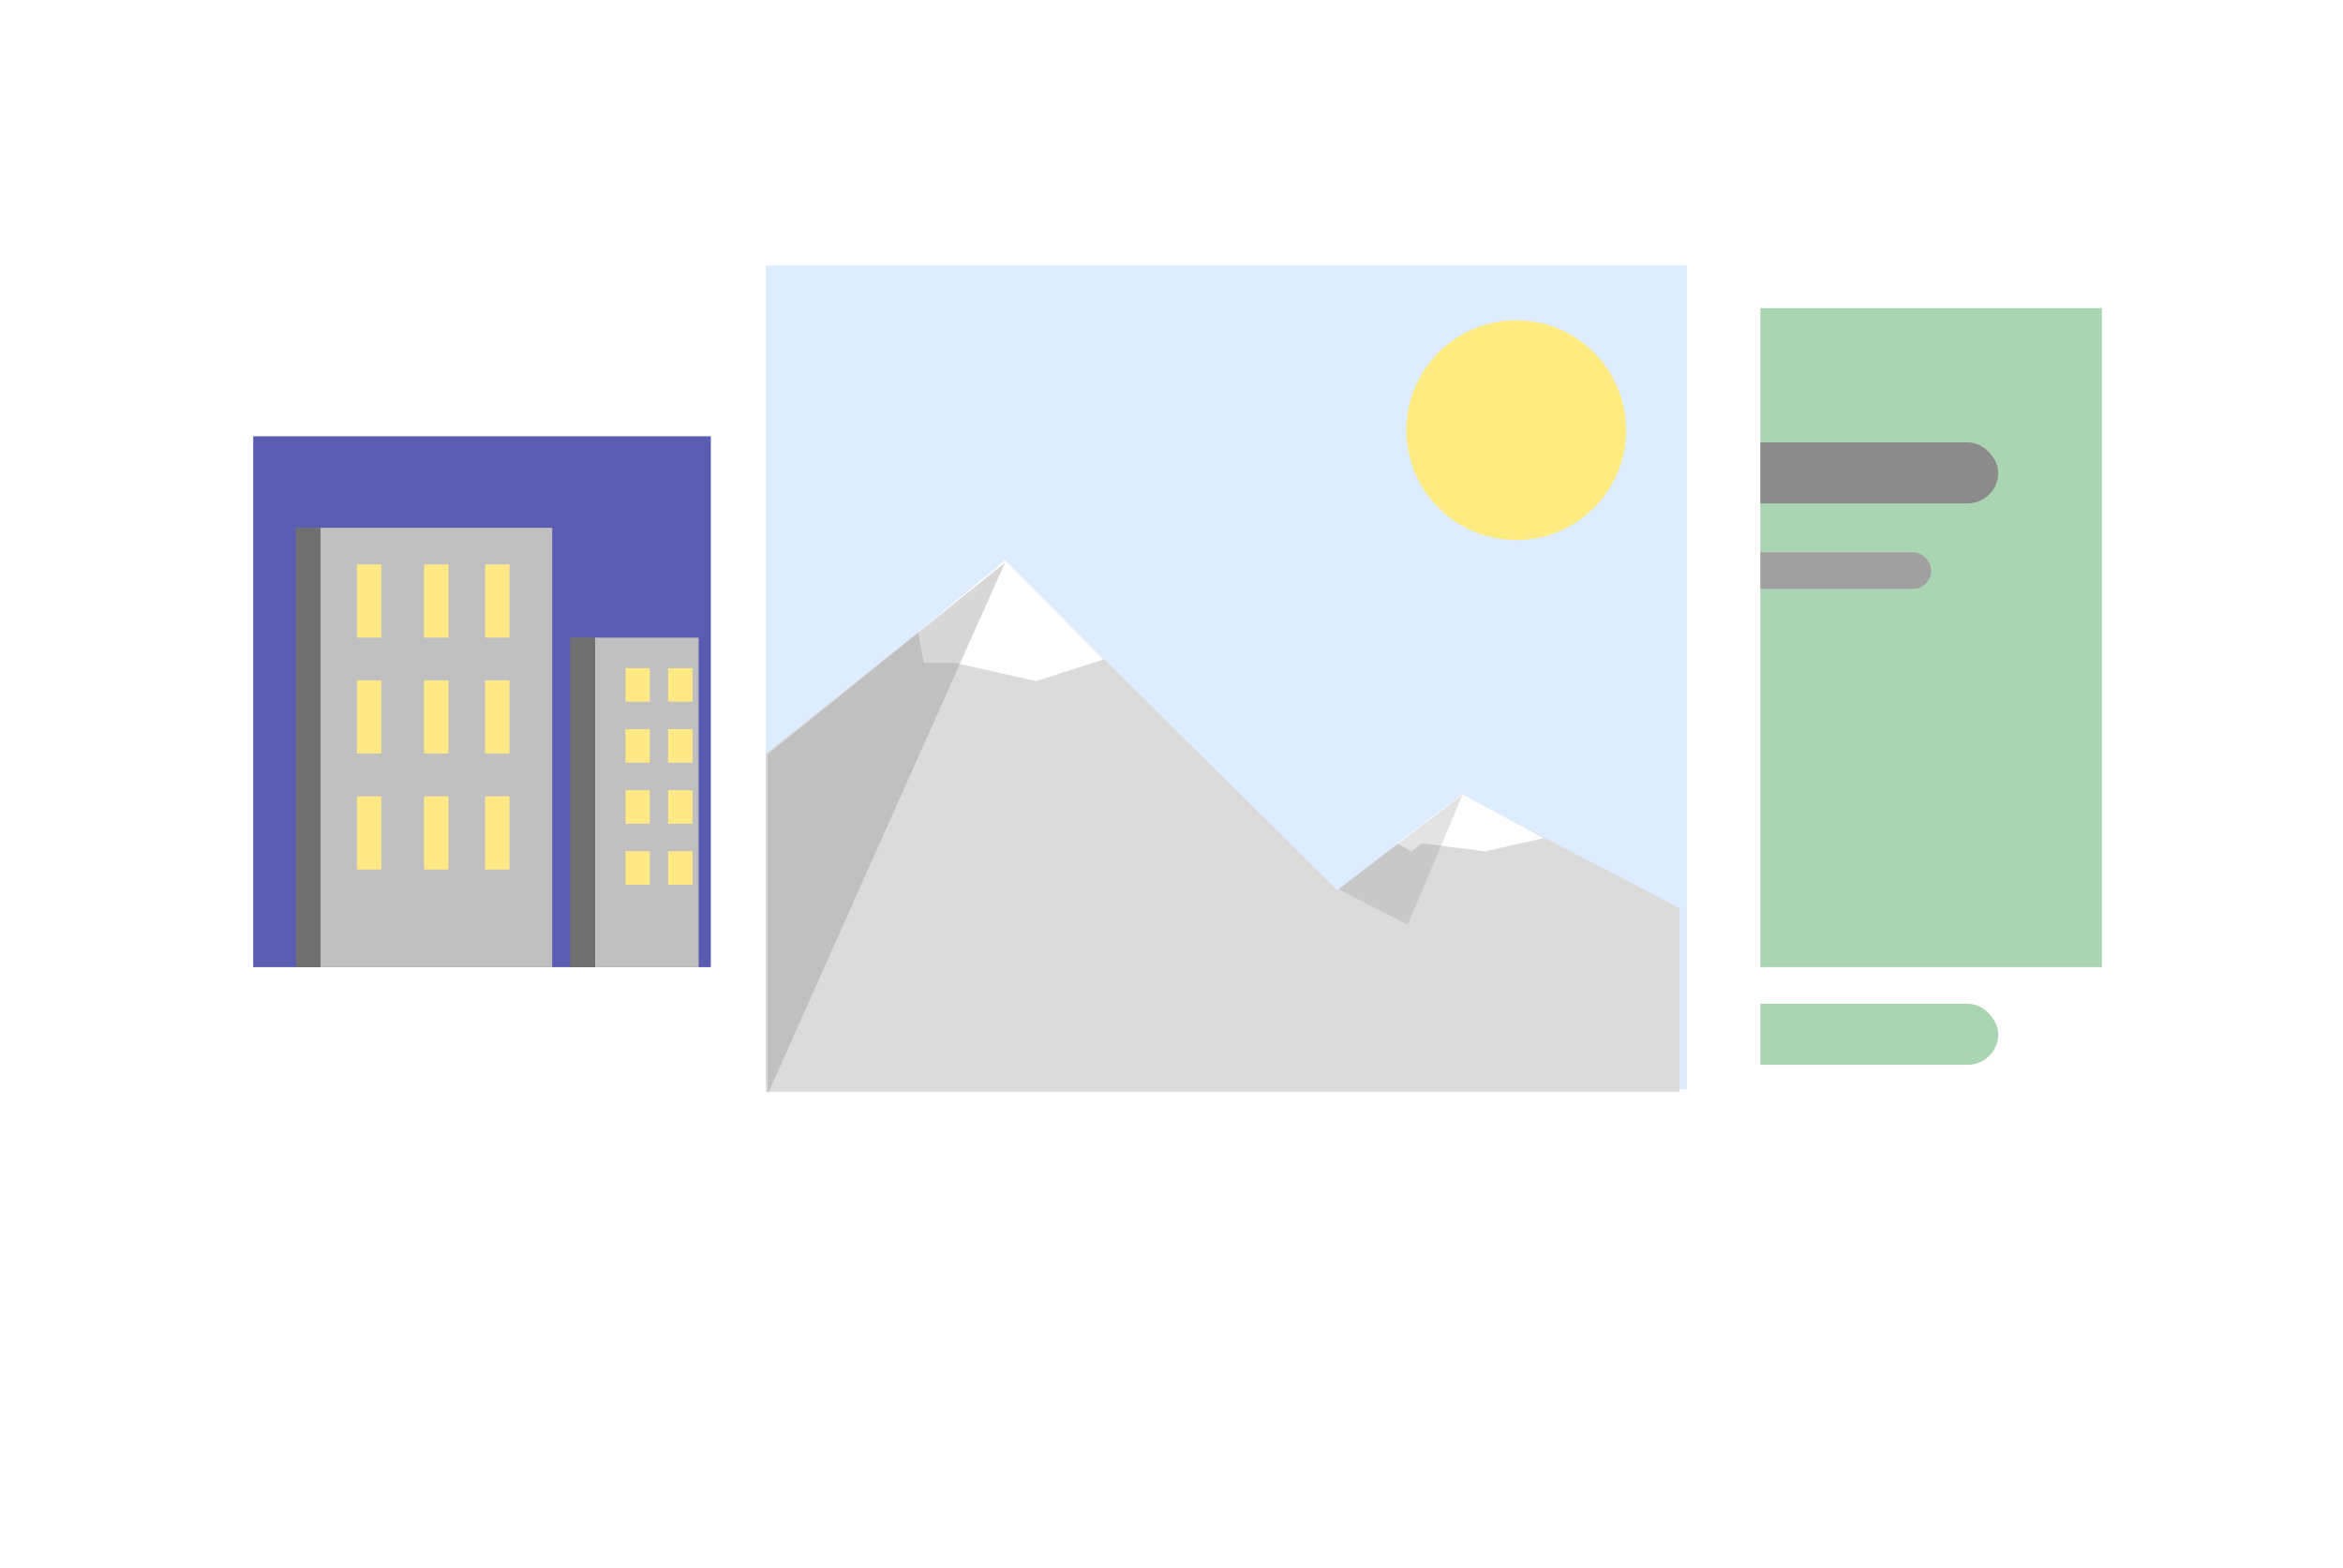 <svg xmlns="http://www.w3.org/2000/svg" xmlns:xlink="http://www.w3.org/1999/xlink" viewBox="5326.5 281.5 384 257">
  <defs>
    <style>
      .cls-1 {
        fill: #fff;
      }

      .cls-2 {
        fill: rgba(0,5,134,0.65);
      }

      .cls-3 {
        fill: silver;
      }

      .cls-4 {
        fill: #707070;
        stroke: #707070;
      }

      .cls-5 {
        fill: #ffe886;
      }

      .cls-6 {
        fill: #aad5b2;
      }

      .cls-7 {
        fill: #8b8b8b;
      }

      .cls-8 {
        fill: #a0a0a0;
      }

      .cls-9 {
        fill: #deecff;
      }

      .cls-10 {
        fill: #dbdbdb;
      }

      .cls-11 {
        fill: #959595;
        opacity: 0.373;
      }

      .cls-12 {
        fill: #909090;
        opacity: 0.253;
      }

      .cls-13 {
        fill: #ffeb80;
      }

      .cls-14 {
        stroke: none;
      }

      .cls-15 {
        fill: none;
      }

      .cls-16 {
        filter: url(#Rectangle_57);
      }

      .cls-17 {
        filter: url(#Rectangle_58);
      }

      .cls-18 {
        filter: url(#Rectangle_59);
      }
    </style>
    <filter id="Rectangle_59" x="5326.5" y="314.5" width="185" height="191" filterUnits="userSpaceOnUse">
      <feOffset dx="2" dy="5" input="SourceAlpha"/>
      <feGaussianBlur stdDeviation="12.5" result="blur"/>
      <feFlood flood-opacity="0.102"/>
      <feComposite operator="in" in2="blur"/>
      <feComposite in="SourceGraphic"/>
    </filter>
    <filter id="Rectangle_58" x="5542.5" y="299.5" width="168" height="225" filterUnits="userSpaceOnUse">
      <feOffset dx="2" dy="5" input="SourceAlpha"/>
      <feGaussianBlur stdDeviation="12.5" result="blur-2"/>
      <feFlood flood-opacity="0.102"/>
      <feComposite operator="in" in2="blur-2"/>
      <feComposite in="SourceGraphic"/>
    </filter>
    <filter id="Rectangle_57" x="5405.5" y="281.5" width="247" height="257" filterUnits="userSpaceOnUse">
      <feOffset dx="2" dy="5" input="SourceAlpha"/>
      <feGaussianBlur stdDeviation="12.5" result="blur-3"/>
      <feFlood flood-opacity="0.102"/>
      <feComposite operator="in" in2="blur-3"/>
      <feComposite in="SourceGraphic"/>
    </filter>
  </defs>
  <g id="Groupe_10" data-name="Groupe 10" transform="translate(3980)">
    <g id="Groupe_6" data-name="Groupe 6">
      <g class="cls-18" transform="matrix(1, 0, 0, 1, -3980, 0)">
        <rect id="Rectangle_59-2" data-name="Rectangle 59" class="cls-1" width="110" height="116" rx="3" transform="translate(5362 347)"/>
      </g>
      <rect id="Rectangle_61" data-name="Rectangle 61" class="cls-2" width="98" height="87" transform="translate(1388 353)"/>
      <rect id="Rectangle_62" data-name="Rectangle 62" class="cls-3" width="38" height="72" transform="translate(1399 368)"/>
      <rect id="Rectangle_63" data-name="Rectangle 63" class="cls-3" width="17" height="54" transform="translate(1444 386)"/>
      <g id="Rectangle_64" data-name="Rectangle 64" class="cls-4" transform="translate(1395 368)">
        <rect class="cls-14" width="4" height="72"/>
        <rect class="cls-15" x="0.5" y="0.5" width="3" height="71"/>
      </g>
      <g id="Rectangle_65" data-name="Rectangle 65" class="cls-4" transform="translate(1440 386)">
        <rect class="cls-14" width="4" height="54"/>
        <rect class="cls-15" x="0.5" y="0.5" width="3" height="53"/>
      </g>
      <rect id="Rectangle_66" data-name="Rectangle 66" class="cls-5" width="4" height="12" transform="translate(1405 374)"/>
      <rect id="Rectangle_71" data-name="Rectangle 71" class="cls-5" width="4" height="12" transform="translate(1405 393)"/>
      <rect id="Rectangle_74" data-name="Rectangle 74" class="cls-5" width="4" height="12" transform="translate(1405 412)"/>
      <rect id="Rectangle_67" data-name="Rectangle 67" class="cls-5" width="4" height="12" transform="translate(1416 374)"/>
      <rect id="Rectangle_70" data-name="Rectangle 70" class="cls-5" width="4" height="12" transform="translate(1416 393)"/>
      <rect id="Rectangle_73" data-name="Rectangle 73" class="cls-5" width="4" height="12" transform="translate(1416 412)"/>
      <rect id="Rectangle_76" data-name="Rectangle 76" class="cls-5" width="4" height="5.5" transform="translate(1449 391)"/>
      <rect id="Rectangle_78" data-name="Rectangle 78" class="cls-5" width="4" height="5.5" transform="translate(1449 401)"/>
      <rect id="Rectangle_80" data-name="Rectangle 80" class="cls-5" width="4" height="5.5" transform="translate(1449 411)"/>
      <rect id="Rectangle_82" data-name="Rectangle 82" class="cls-5" width="4" height="5.5" transform="translate(1449 421)"/>
      <rect id="Rectangle_68" data-name="Rectangle 68" class="cls-5" width="4" height="12" transform="translate(1426 374)"/>
      <rect id="Rectangle_69" data-name="Rectangle 69" class="cls-5" width="4" height="12" transform="translate(1426 393)"/>
      <rect id="Rectangle_72" data-name="Rectangle 72" class="cls-5" width="4" height="12" transform="translate(1426 412)"/>
      <rect id="Rectangle_75" data-name="Rectangle 75" class="cls-5" width="4" height="5.5" transform="translate(1456 391)"/>
      <rect id="Rectangle_77" data-name="Rectangle 77" class="cls-5" width="4" height="5.5" transform="translate(1456 401)"/>
      <rect id="Rectangle_79" data-name="Rectangle 79" class="cls-5" width="4" height="5.5" transform="translate(1456 411)"/>
      <rect id="Rectangle_81" data-name="Rectangle 81" class="cls-5" width="4" height="5.5" transform="translate(1456 421)"/>
    </g>
    <g id="Groupe_7" data-name="Groupe 7" transform="translate(-112)">
      <g class="cls-17" transform="matrix(1, 0, 0, 1, -3868, 0)">
        <rect id="Rectangle_58-2" data-name="Rectangle 58" class="cls-1" width="93" height="150" rx="3" transform="translate(5578 332)"/>
      </g>
      <rect id="Rectangle_83" data-name="Rectangle 83" class="cls-6" width="93" height="108" transform="translate(1710 332)"/>
      <rect id="Rectangle_84" data-name="Rectangle 84" class="cls-7" width="58" height="10" rx="5" transform="translate(1728 354)"/>
      <rect id="Rectangle_86" data-name="Rectangle 86" class="cls-6" width="58" height="10" rx="5" transform="translate(1728 446)"/>
      <rect id="Rectangle_85" data-name="Rectangle 85" class="cls-8" width="36" height="6" rx="3" transform="translate(1739 372)"/>
    </g>
    <g id="Groupe_5" data-name="Groupe 5">
      <g class="cls-16" transform="matrix(1, 0, 0, 1, -3980, 0)">
        <rect id="Rectangle_57-2" data-name="Rectangle 57" class="cls-1" width="172" height="182" rx="3" transform="translate(5441 314)"/>
      </g>
      <rect id="Rectangle_60" data-name="Rectangle 60" class="cls-9" width="151" height="135" transform="translate(1472 325)"/>
      <path id="Tracé_4" data-name="Tracé 4" class="cls-10" d="M5452,405l39.438-31.314,54.253,53.722,20.36-15.65,35.715,18.554v30.123H5452Z" transform="translate(-3980)"/>
      <path id="Tracé_7" data-name="Tracé 7" class="cls-1" d="M5507.377,389.565l-11.068,3.556-13.362-3h-5.065l-.886-5.007,14.234-11.794Z" transform="translate(-3980)"/>
      <path id="Tracé_8" data-name="Tracé 8" class="cls-1" d="M5501.51,379.868l-9.662,2.161-10.276-1.319-1.761,1.319-2.266-1.319,10.577-8.058Z" transform="translate(-3902 39)"/>
      <path id="Tracé_5" data-name="Tracé 5" class="cls-11" d="M5491.227,373.686l-38.906,31.406v55.719Z" transform="translate(-3980)"/>
      <path id="Tracé_6" data-name="Tracé 6" class="cls-12" d="M5470.917,373.686l-20.369,15.536,11.354,5.837Z" transform="translate(-3884.69 38)"/>
      <circle id="Ellipse_13" data-name="Ellipse 13" class="cls-13" cx="18" cy="18" r="18" transform="translate(1577 334)"/>
    </g>
  </g>
</svg>
